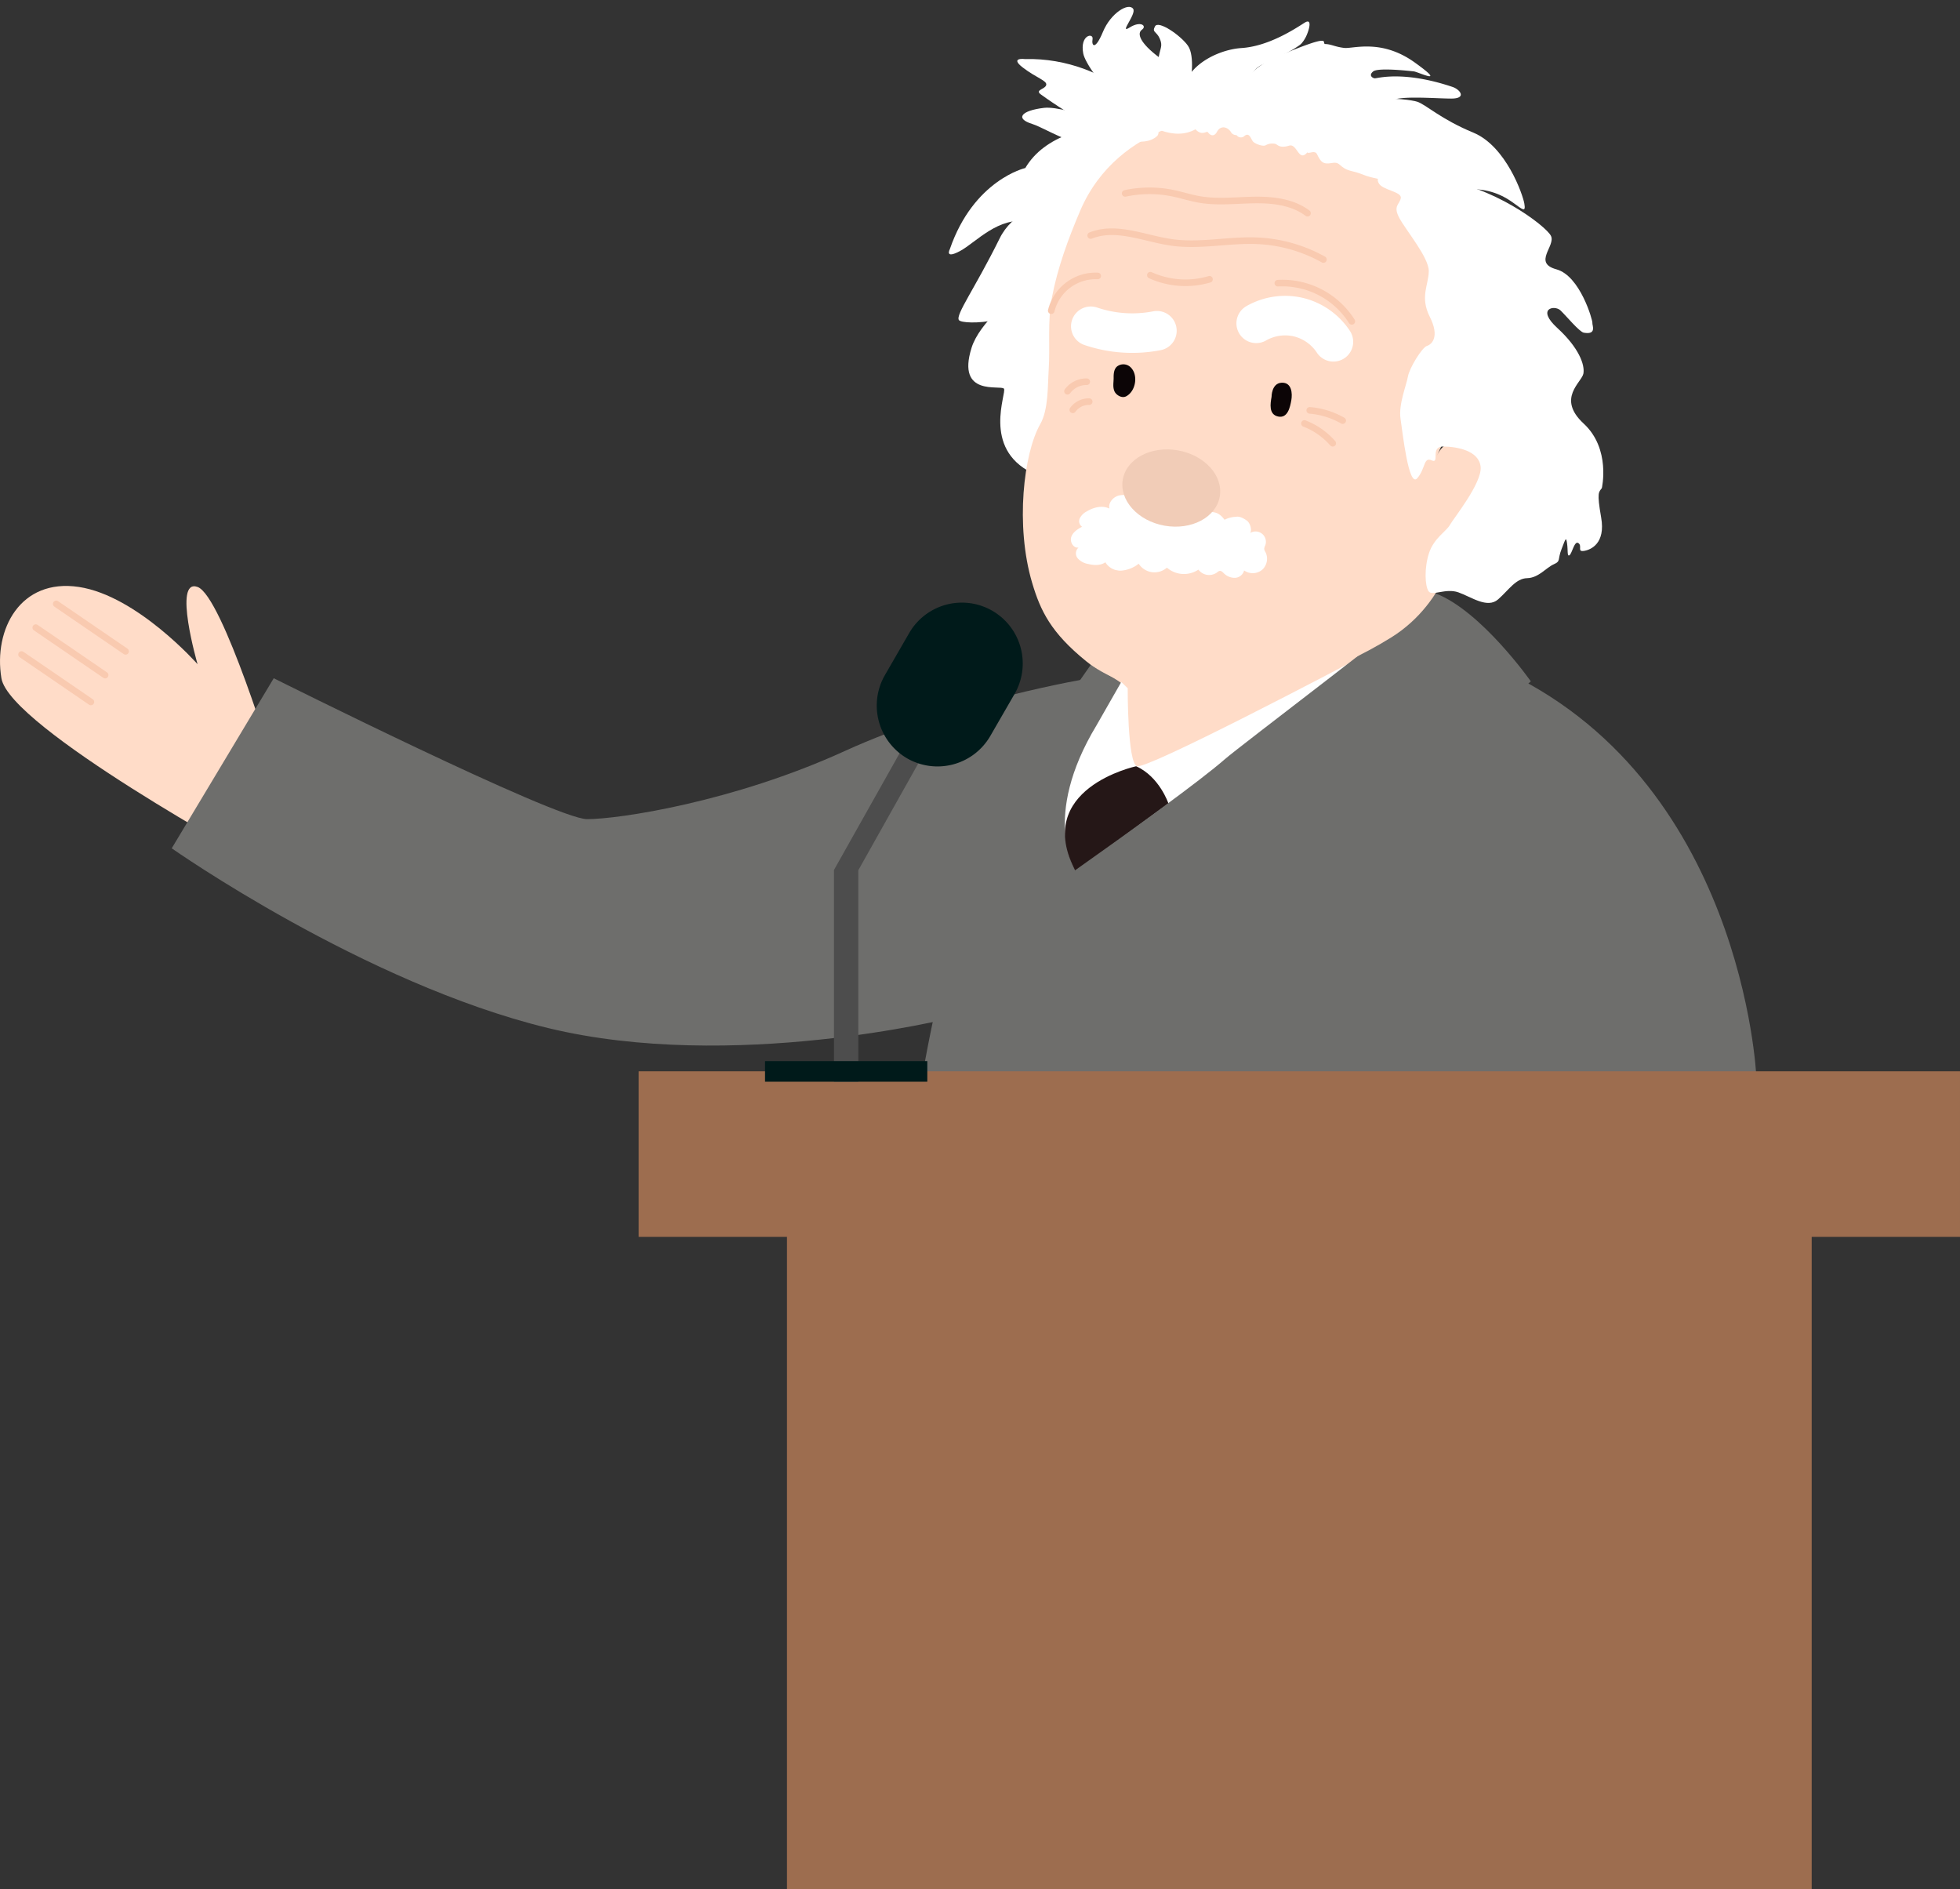<svg xmlns="http://www.w3.org/2000/svg" xmlns:xlink="http://www.w3.org/1999/xlink" width="594.775" height="573.184" viewBox="0 0 594.775 573.184">
  <rect x="0" y="0" width="594.775" height="573.184" fill="#333333" stroke="none"/>
  <defs>
    <clipPath id="clip-path">
      <path id="패스_4433" data-name="패스 4433" d="M23.451-1.163-8.937-.608V31.338H23.451Z" transform="translate(8.937 1.163)" fill="#251717"/>
    </clipPath>
    <clipPath id="clip-path-2">
      <rect id="사각형_1805" data-name="사각형 1805" width="6.82" height="9.87" fill="none"/>
    </clipPath>
    <clipPath id="clip-path-3">
      <rect id="사각형_1806" data-name="사각형 1806" width="6.169" height="10.38" fill="none"/>
    </clipPath>
    <clipPath id="clip-path-4">
      <rect id="사각형_1807" data-name="사각형 1807" width="59.75" height="23.029" fill="#fff"/>
    </clipPath>
    <clipPath id="clip-path-5">
      <rect id="사각형_1808" data-name="사각형 1808" width="29.882" height="23.213" fill="#f1ccb7"/>
    </clipPath>
    <clipPath id="clip-path-6">
      <rect id="사각형_2060" data-name="사각형 2060" width="400.964" height="248.158" fill="none"/>
    </clipPath>
  </defs>
  <g id="p02_einstein" transform="translate(9107.331 -644.687)">
    <g id="그룹_5590" data-name="그룹 5590" transform="translate(53.253 42.611)">
      <path id="패스_9814" data-name="패스 9814" d="M-9362.358,954.722s-15.857-52.4-23.441-55.155,0,23.441,0,23.441-18.3-20.761-36.024-23.441-25.953,12.843-23.5,27.7,77.452,55.718,77.452,55.718Z" transform="translate(285.166 -119.411)" fill="#ffdcc8"/>
      <path id="패스_9812" data-name="패스 9812" d="M0,0S7.169,24.425,5.282,37.945,47.924,68.912,47.924,68.912,73.206,54.955,76.6,50.594,96.225,10.032,96.225,10.032Z" transform="translate(-8835.085 791.281) rotate(-10)" fill="#ffdcc8"/>
      <path id="패스_9808" data-name="패스 9808" d="M312.5,372.831s-4.05-90.63-78.8-123.852l-121.815,65.06s-15.874-40.314-29.342-19.371-23.108,78.162-23.108,78.162Z" transform="translate(-8940.128 555.667)" fill="#6e6e6c"/>
      <path id="패스_9809" data-name="패스 9809" d="M76.414,283.474c5.264,3.455,8.349,4.524,10.981,7.2,0,0-22.562,27.589-15.641,55.633H40.24s9.43-23.378,23.256-44.342" transform="translate(-8905.921 520.201)" fill="#6e6e6c"/>
      <path id="패스_9810" data-name="패스 9810" d="M55.577,288.033c.489.464.329.23,1.956,1.857,0,0-.092,22.546,2.792,23.671s60.624-29.145,71.248-34.837L77.318,320.839l-35.639,24.32s-10.515-16.007,6.379-43.969" transform="translate(-8875.91 520.977)" fill="#fff"/>
      <g id="그룹_5585" data-name="그룹 5585" transform="translate(-8837.425 834.004)" style="isolation: isolate">
        <g id="그룹_436" data-name="그룹 436">
          <g id="그룹_2" data-name="그룹 2" clip-path="url(#clip-path)">
            <path id="패스_1854" data-name="패스 1854" d="M96.231,328.822s-31.635,6.723-18.35,31.947l28.143-20.659s-2.7-8.116-9.793-11.287" transform="translate(-74.622 -328.267)" fill="#251717"/>
          </g>
        </g>
      </g>
      <path id="패스_9811" data-name="패스 9811" d="M248.307,244.582s-14.917-21.22-28.78-26.641c-6.948,6.551-59.586,46.337-64.049,50.242-15.028,13.15-82.28,59.454-82.28,59.454H145.01s62.133-46.373,103.3-83.056" transform="translate(-8944.351 564.216)" fill="#6e6e6c"/>
      <g id="아인슈타인" transform="matrix(0.996, -0.087, 0.087, 0.996, -8883.647, 606.805)">
        <path id="패스_5574" data-name="패스 5574" d="M68.048.009S26.558-1.061,18.408,20.672c0,0-14.8,6.247-18.273,28.235,0,0-1.131,3.4,3.17,0s9.542-12.452,19.05-12.452,27.358-1.81,32.112-9.28S68.048.009,68.048.009" transform="matrix(0.966, 0.259, -0.259, 0.966, 17.623, 24.32)" fill="#fff"/>
        <path id="패스_5575" data-name="패스 5575" d="M39.637,0S12.876,2.613,8.122,18.913-1.112,44.144.247,45.5s20.374-2.037,25.807-14.941S39.637,0,39.637,0" transform="matrix(0.966, 0.259, -0.259, 0.966, 17.505, 49.257)" fill="#fff"/>
        <path id="패스_5576" data-name="패스 5576" d="M33.686,0S2.257,24.585.22,40.205s10.721,9.442,11.837,10.522S8.581,69.648,24.881,74.4c0,0,5.41-13.279,6.089-17.354S33.686,0,33.686,0" transform="matrix(0.966, 0.259, -0.259, 0.966, 19.257, 63.086)" fill="#fff"/>
        <g id="그룹_3049" data-name="그룹 3049" transform="matrix(0.966, 0.259, -0.259, 0.966, 51.451, 26.349)" style="isolation: isolate">
          <g id="그룹_3048" data-name="그룹 3048" transform="translate(0 0)">
            <g id="그룹_5583" data-name="그룹 5583">
              <path id="패스_5577" data-name="패스 5577" d="M41.218,1.377S10.656,8.168,3.865,37.371C1.773,46.368.116,55.607,0,64.869c-.09,7.346,2.065,14.489,2.863,21.749.541,4.92,2.039,11.817.321,16.629-3.4,9.508-2.173,31.537,5.977,47.836,3.949,7.9,8.214,13.861,20.279,20.552s34.569,7.33,55.047,0c0,0,19.557-9.441,34.871-23.219s14.9-33.624,14.9-35.661,13.583-20.374-1.358-26.486c0,0-7.47-2.037-9.508,5.432,3.921-14.368,9.109-29.68,6.527-44.752-1.972-11.5-9.594-21.654-17.987-29.52C93.026-.291,65.677-1.921,41.218,1.377" transform="translate(0 0)" fill="#ffdcc8"/>
            </g>
          </g>
        </g>
        <path id="패스_5578" data-name="패스 5578" d="M37.963,3.873S12.86-1.582,6.069.456-2.081,5.21,3.352,5.889s24.4,9.551,34.611-2.016" transform="matrix(0.966, 0.259, -0.259, 0.966, 31.575, 29.353)" fill="#fff"/>
        <path id="패스_5579" data-name="패스 5579" d="M45.723,17.009C48.694,13.117,27.685-4.218,2.175.956c0,0-4.779.238-.169,2.643S10,6.22,9.918,7.575,6.65,9.653,8.831,10.691s30.377,14.855,36.891,6.319" transform="matrix(0.966, 0.259, -0.259, 0.966, 30.95, 14.622)" fill="#fff"/>
        <path id="패스_5580" data-name="패스 5580" d="M38.263,32.986c4.075-3.4-7.81-15.96-14.6-19.355S15.512,7.518,16.87,6.16s-.805-2.717-3.8,0,1.421-4.414.063-5.773c-1.7-1.7-6.452,2.377-7.81,8.489s-2.717,4.754-2.717,2.717S-1.467,10.914.57,16.347,26.6,42.708,38.263,32.986" transform="matrix(0.966, 0.259, -0.259, 0.966, 54.273, 0)" fill="#fff"/>
        <path id="패스_5581" data-name="패스 5581" d="M13.763,15.563s0-8.15-2.717-10.866S.86-1.416.181.621.86,1.98,2.218,4.017,2.9,6.734,2.9,9.45s3.4,8.829,6.791,10.866,4.075-4.754,4.075-4.754" transform="matrix(0.966, 0.259, -0.259, 0.966, 73.008, 8.996)" fill="#fff"/>
        <path id="패스_5582" data-name="패스 5582" d="M69.667,38.164c4.131,0,2.037-2.717,2.037-3.4s-6.112-13.41-13.583-14.089-1.358-7.005-3.4-9.722S34.351-1.226,17.373.133-.964,2.17.394,4.207,7.865,5.566,7.865,7.6s-2.037,2.717.679,6.112S19.41,23.9,20.089,27.977s-1.358,8.15,2.717,13.583,2.037,8.15.679,8.829S19.41,57.859,19.41,60.576s-1.358,8.829,0,12.9,6.112,20.374,8.15,16.979.679-6.791,3.4-6.112-1.358-4.075,2.717-4.754,10.866-.679,12.224,4.075-5.433,16.978-6.112,19.016-4.075,4.754-4.754,9.508.535,10.082,1.893,11.44,4.9-1.932,8.973-1.253,9.508,3.4,12.225,0,4.17-7.194,7.565-7.873,5.153-4.173,7.191-5.531.864-1.536,1.543-4.932S75.1,99.966,75.779,102s.679,4.075,1.358,3.4.679-4.754,2.037-4.075,0,2.717,2.037,2.037,6.112-3.4,3.4-10.866-2.037-7.471-1.358-8.829c0,0,.679-12.225-8.829-18.337S71.7,53.105,71.7,50.389s-2.717-7.471-10.187-12.225-2.037-6.791,0-5.433,6.791,5.433,8.15,5.433" transform="matrix(0.966, 0.259, -0.259, 0.966, 137.165, 58.684)" fill="#fff"/>
        <path id="패스_5583" data-name="패스 5583" d="M64.305,25.2c3.286,1.606,4.309,2.282,3.364-.351s-8.5-16.183-18.987-18.5S33.047.467,30.274.074,7.1.442,2.286,13.235s-.78,5.608.814,7.8,2.34,2.8,4.972,1.839,2.167,1.14,6.29,1.392,3.338.824,8.813.936,3.748-1.386,12.824,0,16.8-5.627,28.307,0" transform="matrix(0.966, 0.259, -0.259, 0.966, 121.071, 31.452)" fill="#fff"/>
        <path id="패스_5584" data-name="패스 5584" d="M32.957,6.739a9.7,9.7,0,0,0,1.112-3.033c.255-1.108.805-5.168-1.392-3.154-2.717,2.49-9.554,8.937-17.531,10.883S-4,22.058,1.436,32.245s7.471,5.433,8.15,6.112,2.037,1.358,2.717-.679,2.717-2.037,4.075-.679a1.9,1.9,0,0,0,3.4-1.358c0-2.037-4.461-16.419,3.056-20.714a41.009,41.009,0,0,0,5.926-4.281,31.191,31.191,0,0,0,3.726-3.262,5.183,5.183,0,0,0,.476-.645" transform="matrix(0.966, 0.259, -0.259, 0.966, 86.883, 3.529)" fill="#fff"/>
        <path id="패스_5585" data-name="패스 5585" d="M64.244,7.932c2.421.365,4.939,2.711.229,3.542s-15.58,1.762-17.808,3.833S28.978,19.421,25.93,30.665,21.343,32.633,18.5,34.1s-3.6.156-4.281.2a4.084,4.084,0,0,0-2.668.852c-.634.721-3.388.219-4.11-.415s-1.53-2.624-2.8-1.181a1.542,1.542,0,0,1-2.755-.5c-.044-.678-7.843-14.505,8.539-25.07s11.918-5.923,13.6-6.168,3.085.346,5.8.171S40.414-2.78,51.651,2.62s1.53,2.624.175,2.711-10.843.7-12.111,2.143.131,2.033.809,1.989,7.914-3.913,23.72-1.531" transform="matrix(0.966, 0.259, -0.259, 0.966, 101.374, 11.532)" fill="#fff"/>
        <g id="그룹_3052" data-name="그룹 3052" transform="matrix(0.966, 0.259, -0.259, 0.966, 52.237, 110.331)" style="isolation: isolate">
          <g id="그룹_3051" data-name="그룹 3051">
            <g id="그룹_3050" data-name="그룹 3050" clip-path="url(#clip-path-2)">
              <path id="패스_5586" data-name="패스 5586" d="M.173,4.557C-.051,3.383-.243,1.7.855.78A3.142,3.142,0,0,1,4.525.442c2.964,1.793,3.031,7,.351,9.033-1.193.905-3.075.1-3.725-.879C.318,7.344.431,5.914.173,4.557" transform="translate(0 0)" fill="#0c0506"/>
            </g>
          </g>
        </g>
        <g id="그룹_3055" data-name="그룹 3055" transform="matrix(0.966, 0.259, -0.259, 0.966, 99.641, 120.039)" style="isolation: isolate">
          <g id="그룹_3054" data-name="그룹 3054" transform="translate(0 0)">
            <g id="그룹_3053" data-name="그룹 3053" clip-path="url(#clip-path-3)">
              <path id="패스_5587" data-name="패스 5587" d="M.084,4.842S-.675.767,2.362.088,6.18,2.8,6.169,4.842s-.084,5.638-3.084,5.536-3-3.5-3-5.536" transform="translate(0 0)" fill="#0c0506"/>
            </g>
          </g>
        </g>
        <g id="그룹_3058" data-name="그룹 3058" transform="matrix(0.966, 0.259, -0.259, 0.966, 38.195, 146.842)" style="isolation: isolate">
          <g id="그룹_3057" data-name="그룹 3057" transform="translate(0 0)">
            <g id="그룹_3056" data-name="그룹 3056" clip-path="url(#clip-path-4)">
              <path id="패스_5588" data-name="패스 5588" d="M17.376.184a9.559,9.559,0,0,0-5.324.4C10.418,1.354,9.222,3.332,9.917,5c-2.332-.7-4.843.478-6.673,2.082A4.756,4.756,0,0,0,1.589,9.442a2.069,2.069,0,0,0,1.117,2.43C1.476,12.826.227,14,.019,15.538s1.3,3.294,2.744,2.719a2.346,2.346,0,0,0,.3,3.261,5.434,5.434,0,0,0,3.409,1.148c1.809.115,3.8-.127,5.078-1.414a5.27,5.27,0,0,0,5.21,1.65,9.622,9.622,0,0,0,4.826-2.982,5.7,5.7,0,0,0,8.641-.313,7.885,7.885,0,0,0,9.516-1.071,4.063,4.063,0,0,0,5.711-.138,1.771,1.771,0,0,1,.713-.607c.46-.144.915.187,1.314.456a4.674,4.674,0,0,0,3.634.811,3,3,0,0,0,2.337-2.688A4.511,4.511,0,0,0,58.8,15.227a4.512,4.512,0,0,0,.063-5.464,2.423,2.423,0,0,1-.543-.866,2.743,2.743,0,0,1,.117-1.118A3.132,3.132,0,0,0,53.3,4.841c.423-1.129-.662-3-1.583-3.466S49.26.315,48.149.782a8.107,8.107,0,0,0-3.224,1.48C42.392-.121,41.112.713,38.473.782s-5.163,1.046-7.766,1.48a15.625,15.625,0,0,1-7.2-.237A31.356,31.356,0,0,0,17.376.184" transform="translate(0 0)" fill="#fff"/>
            </g>
          </g>
        </g>
        <g id="그룹_3061" data-name="그룹 3061" transform="matrix(0.966, 0.259, -0.259, 0.966, 54.311, 134.576)" style="isolation: isolate">
          <g id="그룹_3060" data-name="그룹 3060">
            <g id="그룹_3059" data-name="그룹 3059" clip-path="url(#clip-path-5)">
              <path id="패스_5589" data-name="패스 5589" d="M0,11.606c0,6.41,6.69,11.607,14.941,11.606s14.941-5.2,14.941-11.606S23.193,0,14.941,0,0,5.2,0,11.606" transform="translate(0 0)" fill="#f1ccb7"/>
            </g>
          </g>
        </g>
        <path id="패스_5590" data-name="패스 5590" d="M19.995,0A39.166,39.166,0,0,1,0,2.155" transform="matrix(0.966, 0.259, -0.259, 0.966, 46.231, 96.549)" fill="none" stroke="#fff" stroke-linecap="round" stroke-linejoin="round" stroke-width="12"/>
        <path id="패스_5591" data-name="패스 5591" d="M0,4.1A17.722,17.722,0,0,1,12.313.03,17.723,17.723,0,0,1,24.051,5.544" transform="matrix(0.966, 0.259, -0.259, 0.966, 96.825, 98.146)" fill="none" stroke="#fff" stroke-linecap="round" stroke-linejoin="round" stroke-width="12"/>
        <path id="패스_5592" data-name="패스 5592" d="M0,7.622C7.183,3.154,16.438,5.739,24.89,5.386,33.476,5.029,41.619,1.494,50.14.379A45.355,45.355,0,0,1,70.827,2.5" transform="matrix(0.966, 0.259, -0.259, 0.966, 50.005, 63.836)" fill="none" stroke="#f9cab0" stroke-linecap="round" stroke-linejoin="round" stroke-width="2"/>
        <path id="패스_5593" data-name="패스 5593" d="M0,5.653A35.239,35.239,0,0,1,14.087,3.072c2.857.069,5.7.487,8.56.468,5.582-.038,11-1.732,16.485-2.769s11.42-1.356,16.4,1.167" transform="matrix(0.966, 0.259, -0.259, 0.966, 61.045, 53.908)" fill="none" stroke="#f9cab0" stroke-linecap="round" stroke-linejoin="round" stroke-width="2"/>
        <path id="패스_5594" data-name="패스 5594" d="M0,1.9A25.76,25.76,0,0,0,17.895,0" transform="matrix(0.966, 0.259, -0.259, 0.966, 65.522, 82.925)" fill="none" stroke="#f9cab0" stroke-linecap="round" stroke-linejoin="round" stroke-width="2"/>
        <path id="패스_5595" data-name="패스 5595" d="M0,.675a24.946,24.946,0,0,1,24.126,7.5" transform="matrix(0.966, 0.259, -0.259, 0.966, 103.541, 89.891)" fill="none" stroke="#f9cab0" stroke-linecap="round" stroke-linejoin="round" stroke-width="2"/>
        <path id="패스_5596" data-name="패스 5596" d="M12.04,0A13.883,13.883,0,0,0,0,12.831" transform="matrix(0.966, 0.259, -0.259, 0.966, 37.455, 80.479)" fill="none" stroke="#f9cab0" stroke-linecap="round" stroke-linejoin="round" stroke-width="2"/>
        <path id="패스_5597" data-name="패스 5597" d="M0,.1a24.077,24.077,0,0,1,10.385,1.32" transform="matrix(0.966, 0.259, -0.259, 0.966, 109.683, 129.74)" fill="none" stroke="#f9cab0" stroke-linecap="round" stroke-linejoin="round" stroke-width="2"/>
        <path id="패스_5598" data-name="패스 5598" d="M0,0A21.9,21.9,0,0,1,9.5,4.412" transform="matrix(0.966, 0.259, -0.259, 0.966, 107.704, 133.666)" fill="none" stroke="#f9cab0" stroke-linecap="round" stroke-linejoin="round" stroke-width="2"/>
        <path id="패스_5599" data-name="패스 5599" d="M5.254,0A7.137,7.137,0,0,0,0,3.868" transform="matrix(0.966, 0.259, -0.259, 0.966, 37.913, 113.926)" fill="none" stroke="#f9cab0" stroke-linecap="round" stroke-linejoin="round" stroke-width="2"/>
        <path id="패스_5600" data-name="패스 5600" d="M4.47,0A5.971,5.971,0,0,0,0,3.311" transform="matrix(0.966, 0.259, -0.259, 0.966, 38.883, 120.215)" fill="none" stroke="#f9cab0" stroke-linecap="round" stroke-linejoin="round" stroke-width="2"/>
      </g>
      <path id="패스_9813" data-name="패스 9813" d="M-9105.619,946.137s-40.541,6.634-74.447,22.113-68.55,20.639-78.132,20.639-95.087-42.752-95.087-42.752l-30.958,51.6s58.369,41.026,114.251,54.545,122.178-3.055,122.178-3.055Z" transform="translate(275.769 -138.284)" fill="#6e6e6c"/>
      <path id="패스_9817" data-name="패스 9817" d="M-9142.335,810.424l21.051,14.4" transform="translate(-1.192 -25.126)" fill="none" stroke="#f9cab0" stroke-linecap="round" stroke-width="2"/>
      <path id="패스_9818" data-name="패스 9818" d="M-9142.335,810.424l21.051,14.4" transform="translate(-7.395 -17.925)" fill="none" stroke="#f9cab0" stroke-linecap="round" stroke-width="2"/>
      <path id="패스_9819" data-name="패스 9819" d="M-9142.335,810.424l21.051,14.4" transform="translate(-11.718 -9.773)" fill="none" stroke="#f9cab0" stroke-linecap="round" stroke-width="2"/>
    </g>
    <g id="그룹_5586" data-name="그룹 5586" transform="translate(-8913.521 971.109)" style="isolation: isolate">
      <g id="그룹_3818" data-name="그룹 3818">
        <g id="마스크_그룹_3817" data-name="마스크 그룹 3817" transform="translate(0 -1.396)" clip-path="url(#clip-path-6)">
          <path id="패스_7222" data-name="패스 7222" d="M433.738,144.8H32.774v51.239h45V393.967H388.731V196.041h45.007Z" transform="translate(-32.773 -145.809)" fill="#9d6d4f"/>
        </g>
      </g>
    </g>
    <g id="그룹_5587" data-name="그룹 5587" transform="translate(-8875.178 820.765)">
      <path id="패스_9816" data-name="패스 9816" d="M26.554-19.619H33.94L7.386,27.681V91.851H0V27.6Z" transform="translate(20.927 60.264)" fill="#4d4d4d"/>
      <rect id="사각형_2788" data-name="사각형 2788" width="49.242" height="6.25" transform="translate(0 145.864)" fill="#001a1a"/>
      <path id="패스_9815" data-name="패스 9815" d="M18.466,51.7h0A18.52,18.52,0,0,1,0,33.239V18.466a18.466,18.466,0,1,1,36.932,0V33.239A18.52,18.52,0,0,1,18.466,51.7" transform="translate(52.978 0) rotate(30)" fill="#001a1a"/>
    </g>
  </g>
</svg>
